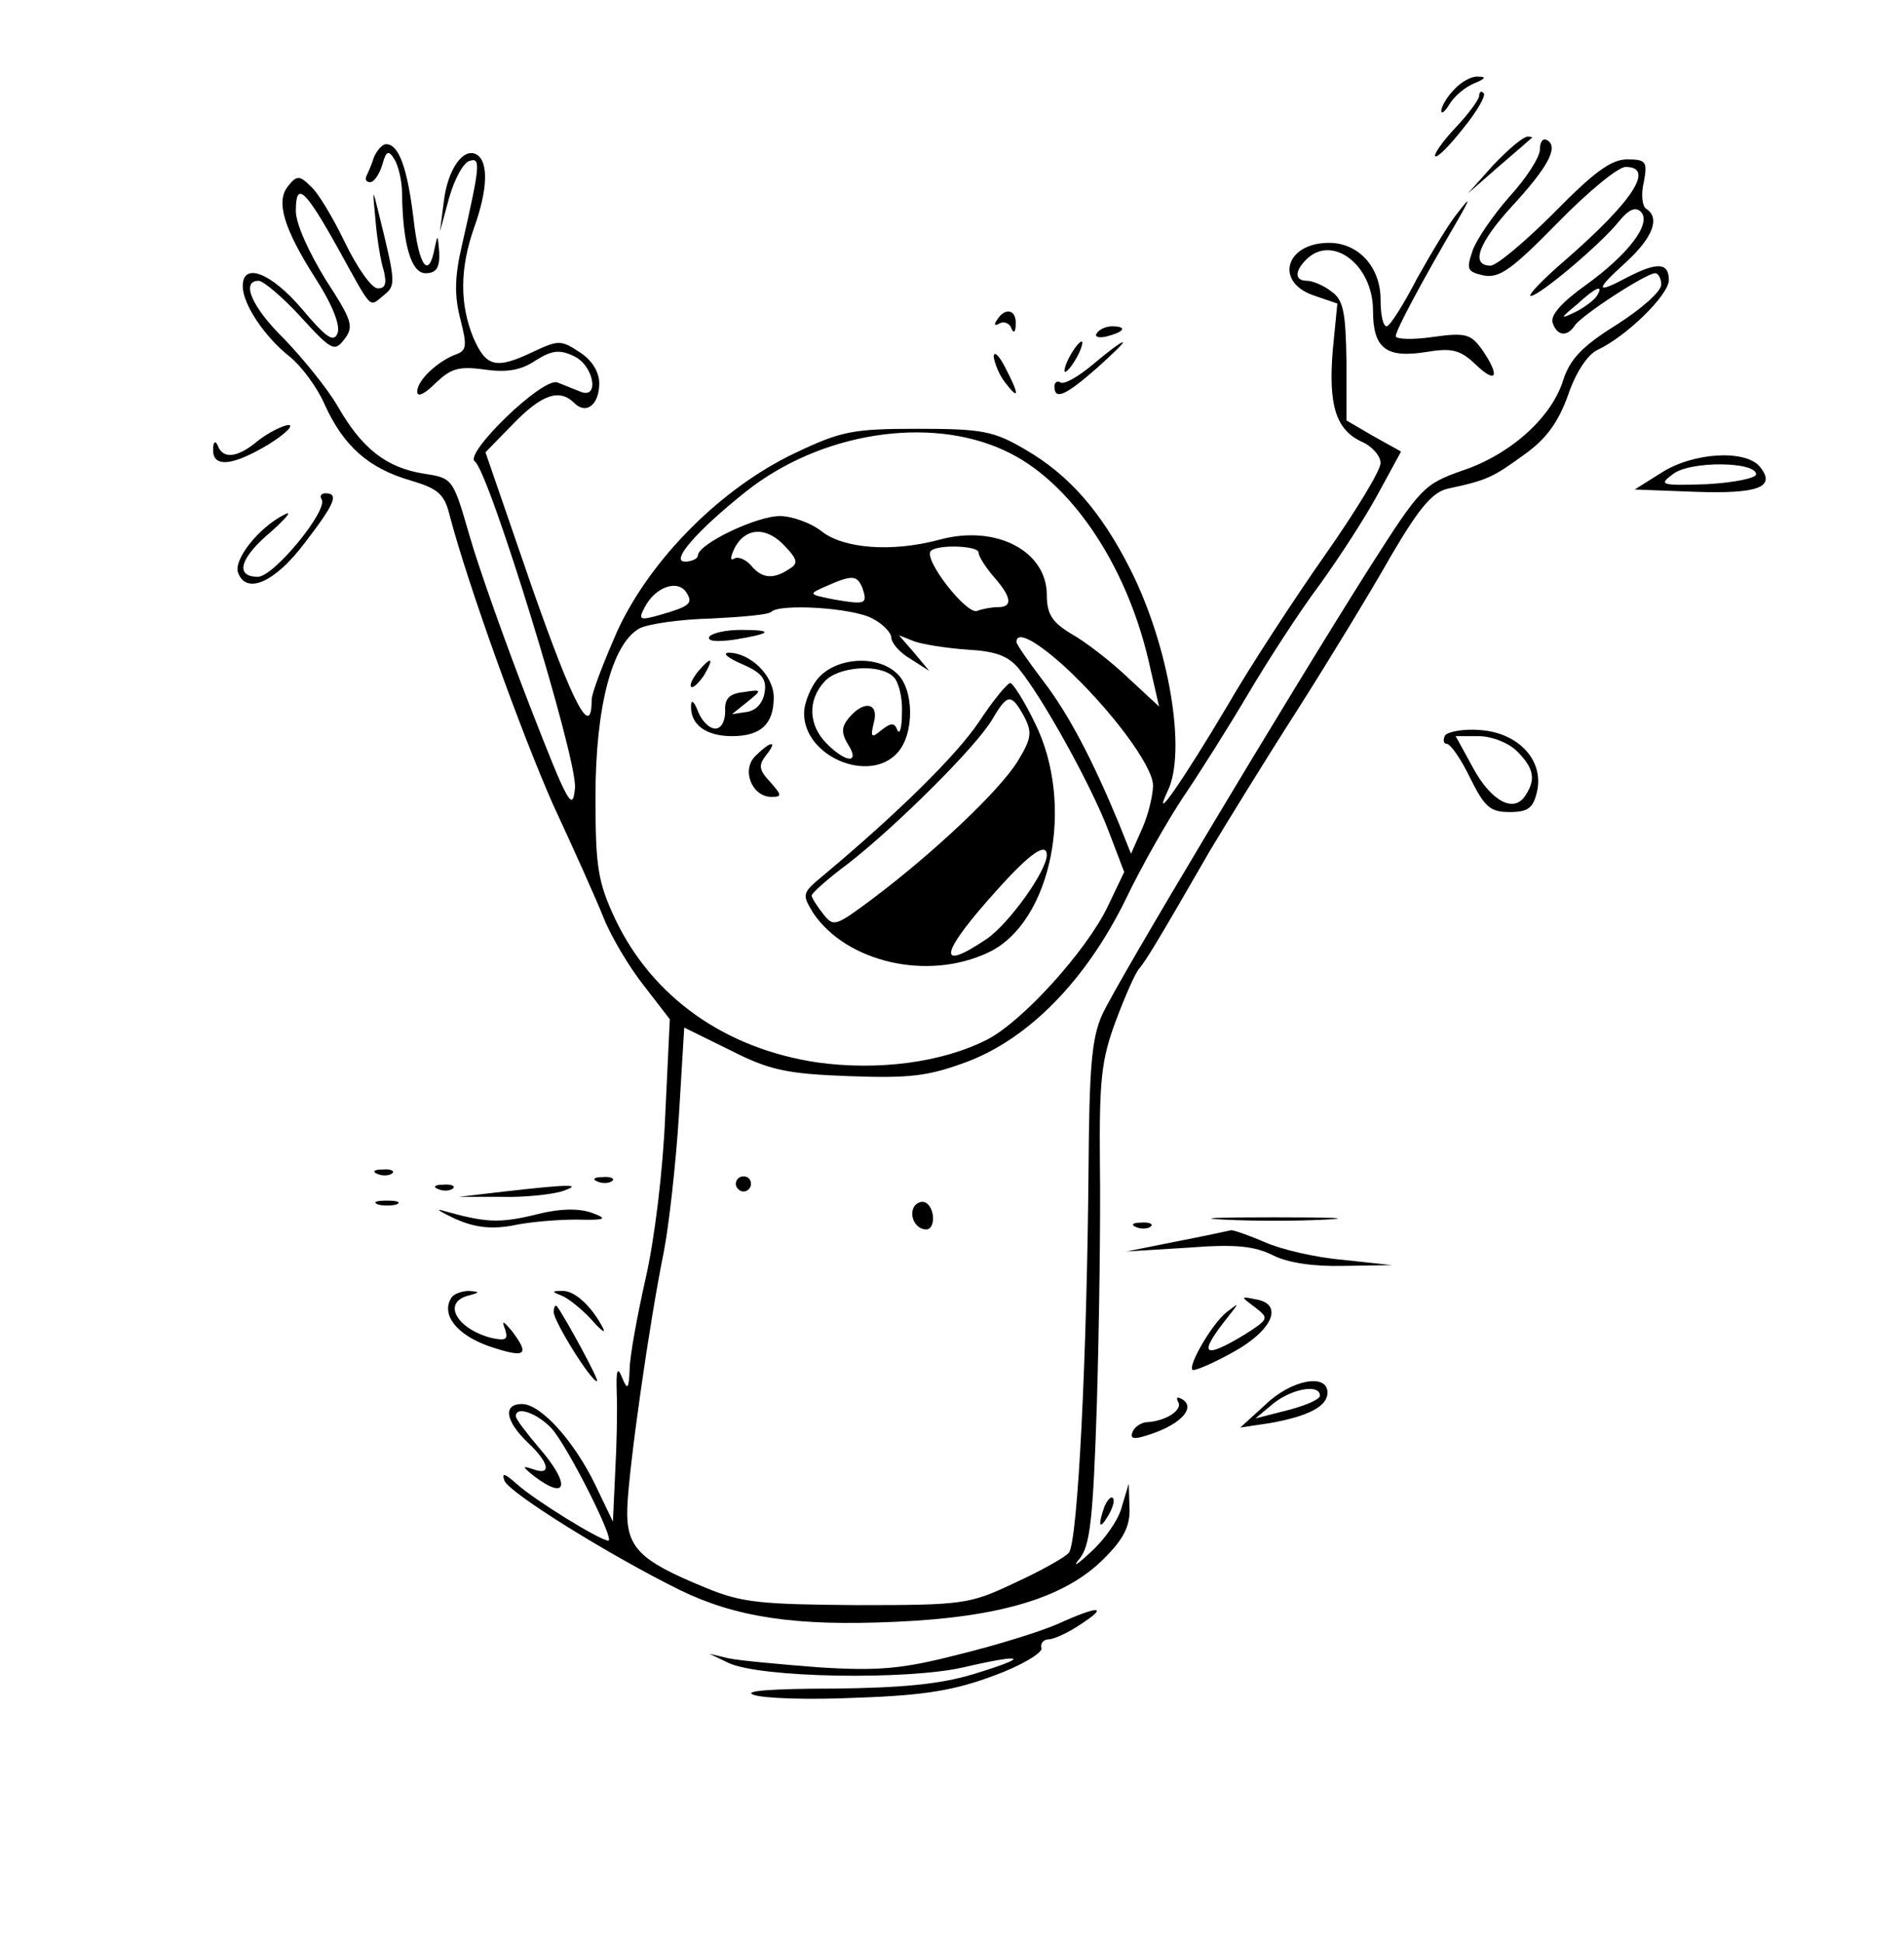 <?xml version="1.0" standalone="no"?>
<!DOCTYPE svg PUBLIC "-//W3C//DTD SVG 20010904//EN"
 "http://www.w3.org/TR/2001/REC-SVG-20010904/DTD/svg10.dtd">
<svg version="1.0" xmlns="http://www.w3.org/2000/svg"
 width="251pt" height="256pt" viewBox="0 0 251 256"
 preserveAspectRatio="xMidYMid meet">

<g transform="translate(0,256) scale(0.1,-0.1)"
fill="#000000" stroke="none">
<path d="M1917 2442 c-10 -10 -17 -23 -17 -28 0 -5 5 -1 11 9 6 10 20 22 32
27 15 6 17 9 6 9 -9 1 -23 -7 -32 -17z"/>
<path d="M1950 2434 c0 -5 -14 -24 -31 -42 -17 -18 -29 -35 -27 -38 3 -2 19
14 37 37 18 22 30 43 27 46 -3 4 -6 2 -6 -3z"/>
<path d="M1969 2343 l-34 -38 40 35 c22 19 42 36 44 38 2 1 0 2 -5 2 -6 0 -26
-17 -45 -37z"/>
<path d="M2030 2363 c0 -10 -18 -38 -40 -62 -22 -25 -44 -57 -49 -72 -8 -24
-7 -27 15 -32 21 -4 38 9 97 69 40 41 80 74 90 74 39 0 10 -45 -81 -124 -29
-25 -49 -46 -44 -46 11 0 92 68 116 98 13 16 22 20 29 13 15 -15 -16 -56 -73
-97 -32 -23 -47 -40 -43 -50 6 -17 19 -18 29 -3 8 13 94 69 106 69 4 0 8 -7 8
-15 0 -9 -26 -32 -59 -53 -45 -28 -61 -45 -70 -72 -15 -50 -70 -99 -133 -120
-51 -18 -55 -22 -122 -127 -107 -169 -334 -548 -353 -590 -14 -31 -17 -70 -18
-203 -2 -243 -14 -492 -26 -506 -5 -6 -37 -24 -72 -40 -59 -28 -68 -29 -207
-29 -127 1 -152 3 -200 23 -88 36 -105 53 -103 106 2 53 29 243 48 336 7 36
16 117 20 180 l7 116 61 -30 c51 -26 74 -31 156 -34 81 -3 105 0 156 19 82 31
157 108 209 214 21 44 56 105 76 135 21 31 59 91 85 135 26 44 68 109 95 145
26 36 61 90 77 120 l30 55 -36 20 -36 21 0 78 c-1 65 -4 81 -20 92 -10 8 -25
14 -32 14 -16 0 -17 12 -1 28 34 34 88 -7 88 -67 0 -50 17 -63 69 -55 35 6 46
3 66 -16 28 -27 33 -16 9 19 -15 21 -22 23 -65 17 -27 -4 -49 -3 -49 1 0 8 35
73 80 150 19 33 19 35 2 13 -11 -13 -35 -53 -54 -87 -18 -35 -36 -63 -40 -63
-5 0 -8 16 -8 35 0 43 -29 75 -68 75 -57 0 -72 -51 -21 -69 l32 -11 -6 -61
c-6 -73 4 -105 38 -121 14 -6 25 -19 25 -28 0 -10 -33 -64 -73 -121 -40 -57
-99 -147 -129 -199 -57 -96 -101 -160 -79 -113 26 52 2 192 -49 293 -38 75
-80 124 -139 158 -41 24 -56 27 -141 27 -86 0 -101 -3 -162 -32 -97 -46 -190
-139 -234 -234 -18 -41 -34 -82 -34 -91 0 -53 -24 -8 -79 149 l-61 177 37 38
c38 39 61 46 80 27 16 -16 33 -2 33 26 0 15 -10 31 -26 41 -24 16 -28 16 -60
1 -50 -24 -63 -21 -80 18 -18 44 -18 91 1 145 18 50 19 86 4 96 -18 11 -39
-19 -44 -62 l-5 -39 12 44 c7 25 19 47 27 49 15 5 14 -6 -10 -111 -10 -43 -10
-67 -2 -98 9 -35 8 -41 -6 -46 -24 -9 -51 -34 -51 -49 0 -8 10 -3 24 11 20 19
30 23 65 18 29 -4 48 -1 67 12 21 13 31 15 50 6 27 -12 35 -58 9 -47 -8 3 -22
9 -30 12 -19 8 -124 -94 -109 -104 19 -14 135 -391 132 -430 -3 -33 -9 -22
-60 109 -31 80 -67 181 -79 223 -22 76 -22 76 -61 82 -49 8 -81 33 -113 89
-14 24 -46 63 -70 88 -43 42 -58 77 -34 77 6 0 31 -21 55 -47 41 -45 45 -47
58 -30 13 17 10 25 -25 79 -22 36 -39 73 -39 90 0 40 12 29 56 -50 46 -83 40
-77 60 -61 16 13 16 16 -7 109 -8 33 -8 32 -4 -10 2 -25 7 -55 11 -67 4 -17 2
-23 -8 -23 -8 0 -27 27 -43 60 -16 33 -36 67 -46 75 -14 14 -18 14 -29 0 -17
-20 -6 -56 36 -122 22 -34 33 -62 29 -72 -5 -13 -15 -6 -47 32 -41 48 -78 62
-78 30 0 -24 29 -67 62 -93 15 -12 36 -40 46 -63 25 -55 58 -84 113 -100 37
-11 45 -18 52 -47 24 -91 94 -285 136 -380 27 -58 57 -125 67 -150 10 -25 34
-65 53 -89 l34 -44 -6 -126 c-3 -73 -14 -164 -26 -216 -11 -49 -21 -103 -21
-120 -1 -26 -3 -27 -10 -10 -6 15 -8 10 -7 -20 1 -22 0 -69 -2 -105 l-3 -65
-23 48 c-28 58 -72 107 -97 107 -25 0 -22 -22 7 -50 29 -27 33 -45 8 -36 -15
5 -15 4 1 -9 45 -34 48 -10 6 38 -16 19 -30 37 -30 41 0 14 28 4 47 -16 21
-23 84 -148 75 -148 -11 0 -98 54 -120 74 -17 15 -21 16 -17 5 6 -16 138 -98
231 -144 74 -36 152 -48 284 -42 139 6 225 32 276 84 25 25 34 42 33 66 l-1
32 -9 -30 c-4 -17 -23 -44 -41 -60 -18 -17 -25 -21 -15 -9 14 17 18 51 23 205
3 101 5 243 4 314 -1 113 2 139 21 190 12 32 26 64 31 69 9 11 21 30 93 155
21 35 72 118 115 185 42 66 98 158 124 204 37 63 54 83 74 88 52 11 60 15 100
44 30 21 46 43 59 79 10 30 26 54 39 60 37 17 94 72 94 92 0 23 -15 24 -54 4
-43 -23 -44 -18 -3 19 36 33 46 59 27 71 -5 3 -7 19 -3 35 5 27 3 30 -22 30
-21 0 -44 -17 -96 -70 -38 -38 -76 -70 -84 -70 -27 0 -16 30 28 78 47 51 62
78 47 87 -6 4 -10 -2 -10 -12z m75 -193 c-3 -5 -16 -15 -28 -21 -21 -10 -21
-9 2 10 25 23 36 27 26 11z m-780 -204 c85 -39 159 -148 189 -276 l14 -61 -41
38 c-23 22 -57 48 -75 58 -25 15 -32 26 -32 51 0 58 -67 93 -141 73 -63 -17
-127 -12 -156 11 -14 11 -39 20 -55 20 -31 0 -108 -37 -108 -52 0 -4 -8 -8
-17 -8 -20 0 16 41 80 92 98 78 242 101 342 54z m-289 -127 c16 -17 16 -22 4
-29 -21 -14 -36 -12 -50 5 -7 8 -17 12 -22 9 -6 -4 -5 3 1 15 15 27 43 27 67
0z m254 -7 c0 -5 9 -19 20 -32 24 -27 25 -40 6 -40 -8 0 -20 -2 -28 -5 -14 -5
-71 68 -61 79 9 9 63 7 63 -2z m-153 -47 c7 -21 4 -22 -37 -15 -35 7 -35 7
-10 18 34 15 40 14 47 -3z m-232 -6 c9 -14 4 -18 -34 -29 -28 -8 -30 -7 -21
10 14 27 44 37 55 19z m245 -34 c14 -7 25 -19 25 -25 0 -7 11 -20 25 -28 l25
-16 -20 24 -20 23 20 -8 c11 -4 42 -9 70 -11 37 -2 54 -8 68 -25 32 -39 96
-155 118 -213 l21 -55 -22 -46 c-28 -58 -112 -151 -159 -175 -59 -30 -143 -41
-223 -30 -122 18 -218 86 -267 189 -23 49 -26 69 -26 161 0 119 22 202 58 222
12 6 54 12 95 13 40 2 76 5 79 9 12 11 108 5 133 -9z m252 -62 c61 -56 118
-132 118 -158 0 -12 -6 -38 -14 -56 l-15 -34 -16 40 c-34 82 -66 144 -100 188
-19 25 -35 48 -35 51 0 15 24 3 62 -31z"/>
<path d="M935 1721 c-3 -6 10 -7 32 -4 50 8 55 13 10 13 -20 0 -38 -4 -42 -9z"/>
<path d="M978 1685 c26 -11 33 -20 30 -37 -2 -14 -11 -24 -23 -26 l-20 -3 20
16 c20 16 20 17 -5 13 -19 -2 -25 -9 -24 -25 0 -13 -5 -23 -13 -23 -8 0 -18
10 -23 23 -5 13 -9 16 -9 7 -1 -25 20 -40 54 -40 38 0 55 16 55 51 0 29 -31
59 -60 59 -8 -1 0 -7 18 -15z"/>
<path d="M920 1675 c-7 -9 -11 -17 -9 -20 3 -2 10 5 17 15 14 24 10 26 -8 5z"/>
<path d="M1080 1668 c-11 -12 -20 -34 -20 -48 0 -57 86 -93 123 -52 23 25 22
85 -1 105 -26 24 -77 21 -102 -5z m98 0 c7 -7 12 -28 11 -47 0 -20 -3 -30 -6
-23 -4 10 -8 10 -21 0 -13 -11 -15 -10 -10 10 7 26 -13 30 -33 6 -10 -12 -10
-20 -1 -35 16 -25 -2 -25 -28 1 -24 24 -26 57 -3 82 18 20 73 24 91 6z"/>
<path d="M1290 1608 c-30 -44 -106 -119 -204 -201 -29 -24 -29 -25 -14 -50 44
-65 151 -90 231 -52 83 39 115 195 61 303 -14 29 -29 52 -32 52 -4 0 -23 -23
-42 -52z m60 8 c11 -21 10 -29 -9 -60 -24 -38 -107 -117 -189 -179 -51 -38
-53 -39 -67 -21 -8 10 -15 21 -15 24 0 3 21 22 48 42 63 49 169 154 190 190
20 34 25 35 42 4z m30 -183 c-1 -22 -50 -90 -79 -110 -68 -46 -62 -19 14 65
43 48 65 63 65 45z"/>
<path d="M996 1564 c-19 -18 -5 -54 21 -54 14 0 14 2 -2 20 -15 16 -15 22 -5
35 16 20 6 19 -14 -1z"/>
<path d="M493 2353 c-3 -10 -8 -21 -10 -25 -2 -5 0 -8 5 -8 5 0 12 10 16 23 5
18 8 20 16 7 5 -8 10 -28 10 -45 1 -67 12 -105 31 -105 14 0 19 7 18 28 -2 23
-2 24 -6 5 -8 -42 -21 -24 -28 40 -8 65 -19 97 -36 97 -5 0 -12 -8 -16 -17z"/>
<path d="M1314 2138 c-4 -6 -3 -8 4 -4 5 3 13 0 15 -6 3 -8 6 -6 6 5 1 19 -14
23 -25 5z"/>
<path d="M1446 2121 c-4 -5 3 -7 14 -4 23 6 26 13 6 13 -8 0 -17 -4 -20 -9z"/>
<path d="M1410 2090 c-6 -11 -8 -20 -6 -20 3 0 10 9 16 20 6 11 8 20 6 20 -3
0 -10 -9 -16 -20z"/>
<path d="M1441 2080 c-19 -16 -38 -27 -43 -24 -4 3 -8 0 -8 -5 0 -19 15 -12
56 24 21 19 37 34 34 34 -3 0 -20 -13 -39 -29z"/>
<path d="M1310 2090 c1 -8 7 -24 15 -34 19 -25 19 -16 0 20 -8 16 -15 22 -15
14z"/>
<path d="M341 1980 c-27 -23 -47 -26 -54 -7 -3 7 -6 5 -6 -5 -1 -25 26 -22 74
7 22 14 33 25 25 25 -8 -1 -26 -10 -39 -20z"/>
<path d="M2190 1937 l-35 -22 79 -3 c84 -3 108 6 86 33 -19 23 -88 19 -130 -8z
m125 -2 c0 -5 -29 -11 -65 -13 -60 -2 -64 -1 -45 13 22 18 110 17 110 0z"/>
<path d="M424 1902 c9 -14 -63 -102 -84 -102 -31 0 -24 25 18 60 20 18 28 28
17 22 -34 -17 -68 -60 -61 -77 11 -29 49 -12 88 40 40 52 45 65 27 65 -5 0 -8
-3 -5 -8z"/>
<path d="M1905 1591 c-3 -6 -2 -11 2 -11 5 0 19 -20 31 -45 19 -38 26 -45 52
-45 24 0 31 5 36 26 10 41 -23 78 -74 82 -22 2 -43 -2 -47 -7z m95 -21 c22
-22 25 -37 11 -58 -15 -24 -45 -8 -69 36 l-23 42 30 0 c18 0 40 -9 51 -20z"/>
<path d="M498 1013 c7 -3 16 -2 19 1 4 3 -2 6 -13 5 -11 0 -14 -3 -6 -6z"/>
<path d="M788 1003 c7 -3 16 -2 19 1 4 3 -2 6 -13 5 -11 0 -14 -3 -6 -6z"/>
<path d="M970 1000 c0 -5 5 -10 10 -10 6 0 10 5 10 10 0 6 -4 10 -10 10 -5 0
-10 -4 -10 -10z"/>
<path d="M578 993 c7 -3 16 -2 19 1 4 3 -2 6 -13 5 -11 0 -14 -3 -6 -6z"/>
<path d="M665 990 l-60 -7 55 0 c30 -1 66 3 80 7 30 10 13 10 -75 0z"/>
<path d="M498 973 c6 -2 18 -2 25 0 6 3 1 5 -13 5 -14 0 -19 -2 -12 -5z"/>
<path d="M1205 970 c-7 -12 2 -30 16 -30 12 0 12 27 0 35 -5 3 -12 1 -16 -5z"/>
<path d="M600 954 c25 -11 46 -14 75 -9 22 5 60 8 85 8 39 -1 42 1 20 9 -17 6
-42 6 -76 -3 -47 -11 -64 -10 -121 6 -10 3 -2 -2 17 -11z"/>
<path d="M1613 953 c37 -2 97 -2 135 0 37 2 6 3 -68 3 -74 0 -105 -1 -67 -3z"/>
<path d="M1498 943 c7 -3 16 -2 19 1 4 3 -2 6 -13 5 -11 0 -14 -3 -6 -6z"/>
<path d="M1550 924 l-65 -13 81 5 c63 5 88 2 112 -10 20 -10 53 -15 94 -14
l63 1 -65 7 c-36 3 -82 14 -102 23 -21 9 -41 16 -45 16 -4 -1 -37 -8 -73 -15z"/>
<path d="M595 850 c-14 -22 7 -49 50 -64 48 -16 54 -12 30 20 -12 14 -14 15
-9 2 4 -13 1 -15 -18 -11 -46 12 -66 47 -30 56 15 4 15 5 0 6 -9 0 -20 -4 -23
-9z"/>
<path d="M740 853 c8 -3 26 -17 39 -31 13 -15 20 -20 16 -12 -15 29 -38 50
-54 49 -14 0 -14 -1 -1 -6z"/>
<path d="M1655 837 c18 -14 18 -15 -15 -36 -55 -33 -61 -26 -21 24 15 19 15
19 -2 6 -19 -15 -51 -70 -45 -76 2 -2 26 8 53 23 53 29 68 64 30 70 -20 4 -20
4 0 -11z"/>
<path d="M730 831 c0 -12 49 -91 57 -91 4 0 -43 86 -53 99 -2 2 -4 -1 -4 -8z"/>
<path d="M1668 709 l-33 -30 40 6 c50 9 75 22 75 40 0 26 -48 17 -82 -16z m72
12 c0 -5 -19 -13 -42 -19 l-43 -11 24 20 c24 19 61 26 61 10z"/>
<path d="M1553 713 c7 -11 -17 -26 -42 -27 -8 -1 -16 -7 -18 -13 -4 -10 3 -10
26 -2 38 13 57 34 40 45 -7 4 -9 3 -6 -3z"/>
<path d="M1456 575 c-9 -26 -7 -32 5 -12 6 10 9 21 6 23 -2 3 -7 -2 -11 -11z"/>
<path d="M1394 420 c-23 -10 -81 -28 -130 -40 -74 -19 -105 -22 -184 -17 -52
4 -106 9 -120 12 l-25 6 25 -12 c42 -20 236 -23 310 -6 82 19 89 14 13 -9 -43
-13 -92 -18 -185 -19 -79 0 -119 -3 -105 -8 12 -5 74 -7 137 -4 90 3 129 10
180 29 36 13 64 30 63 36 -2 7 3 12 10 12 6 0 26 9 42 20 37 24 24 25 -31 0z"/>
</g>
</svg>
